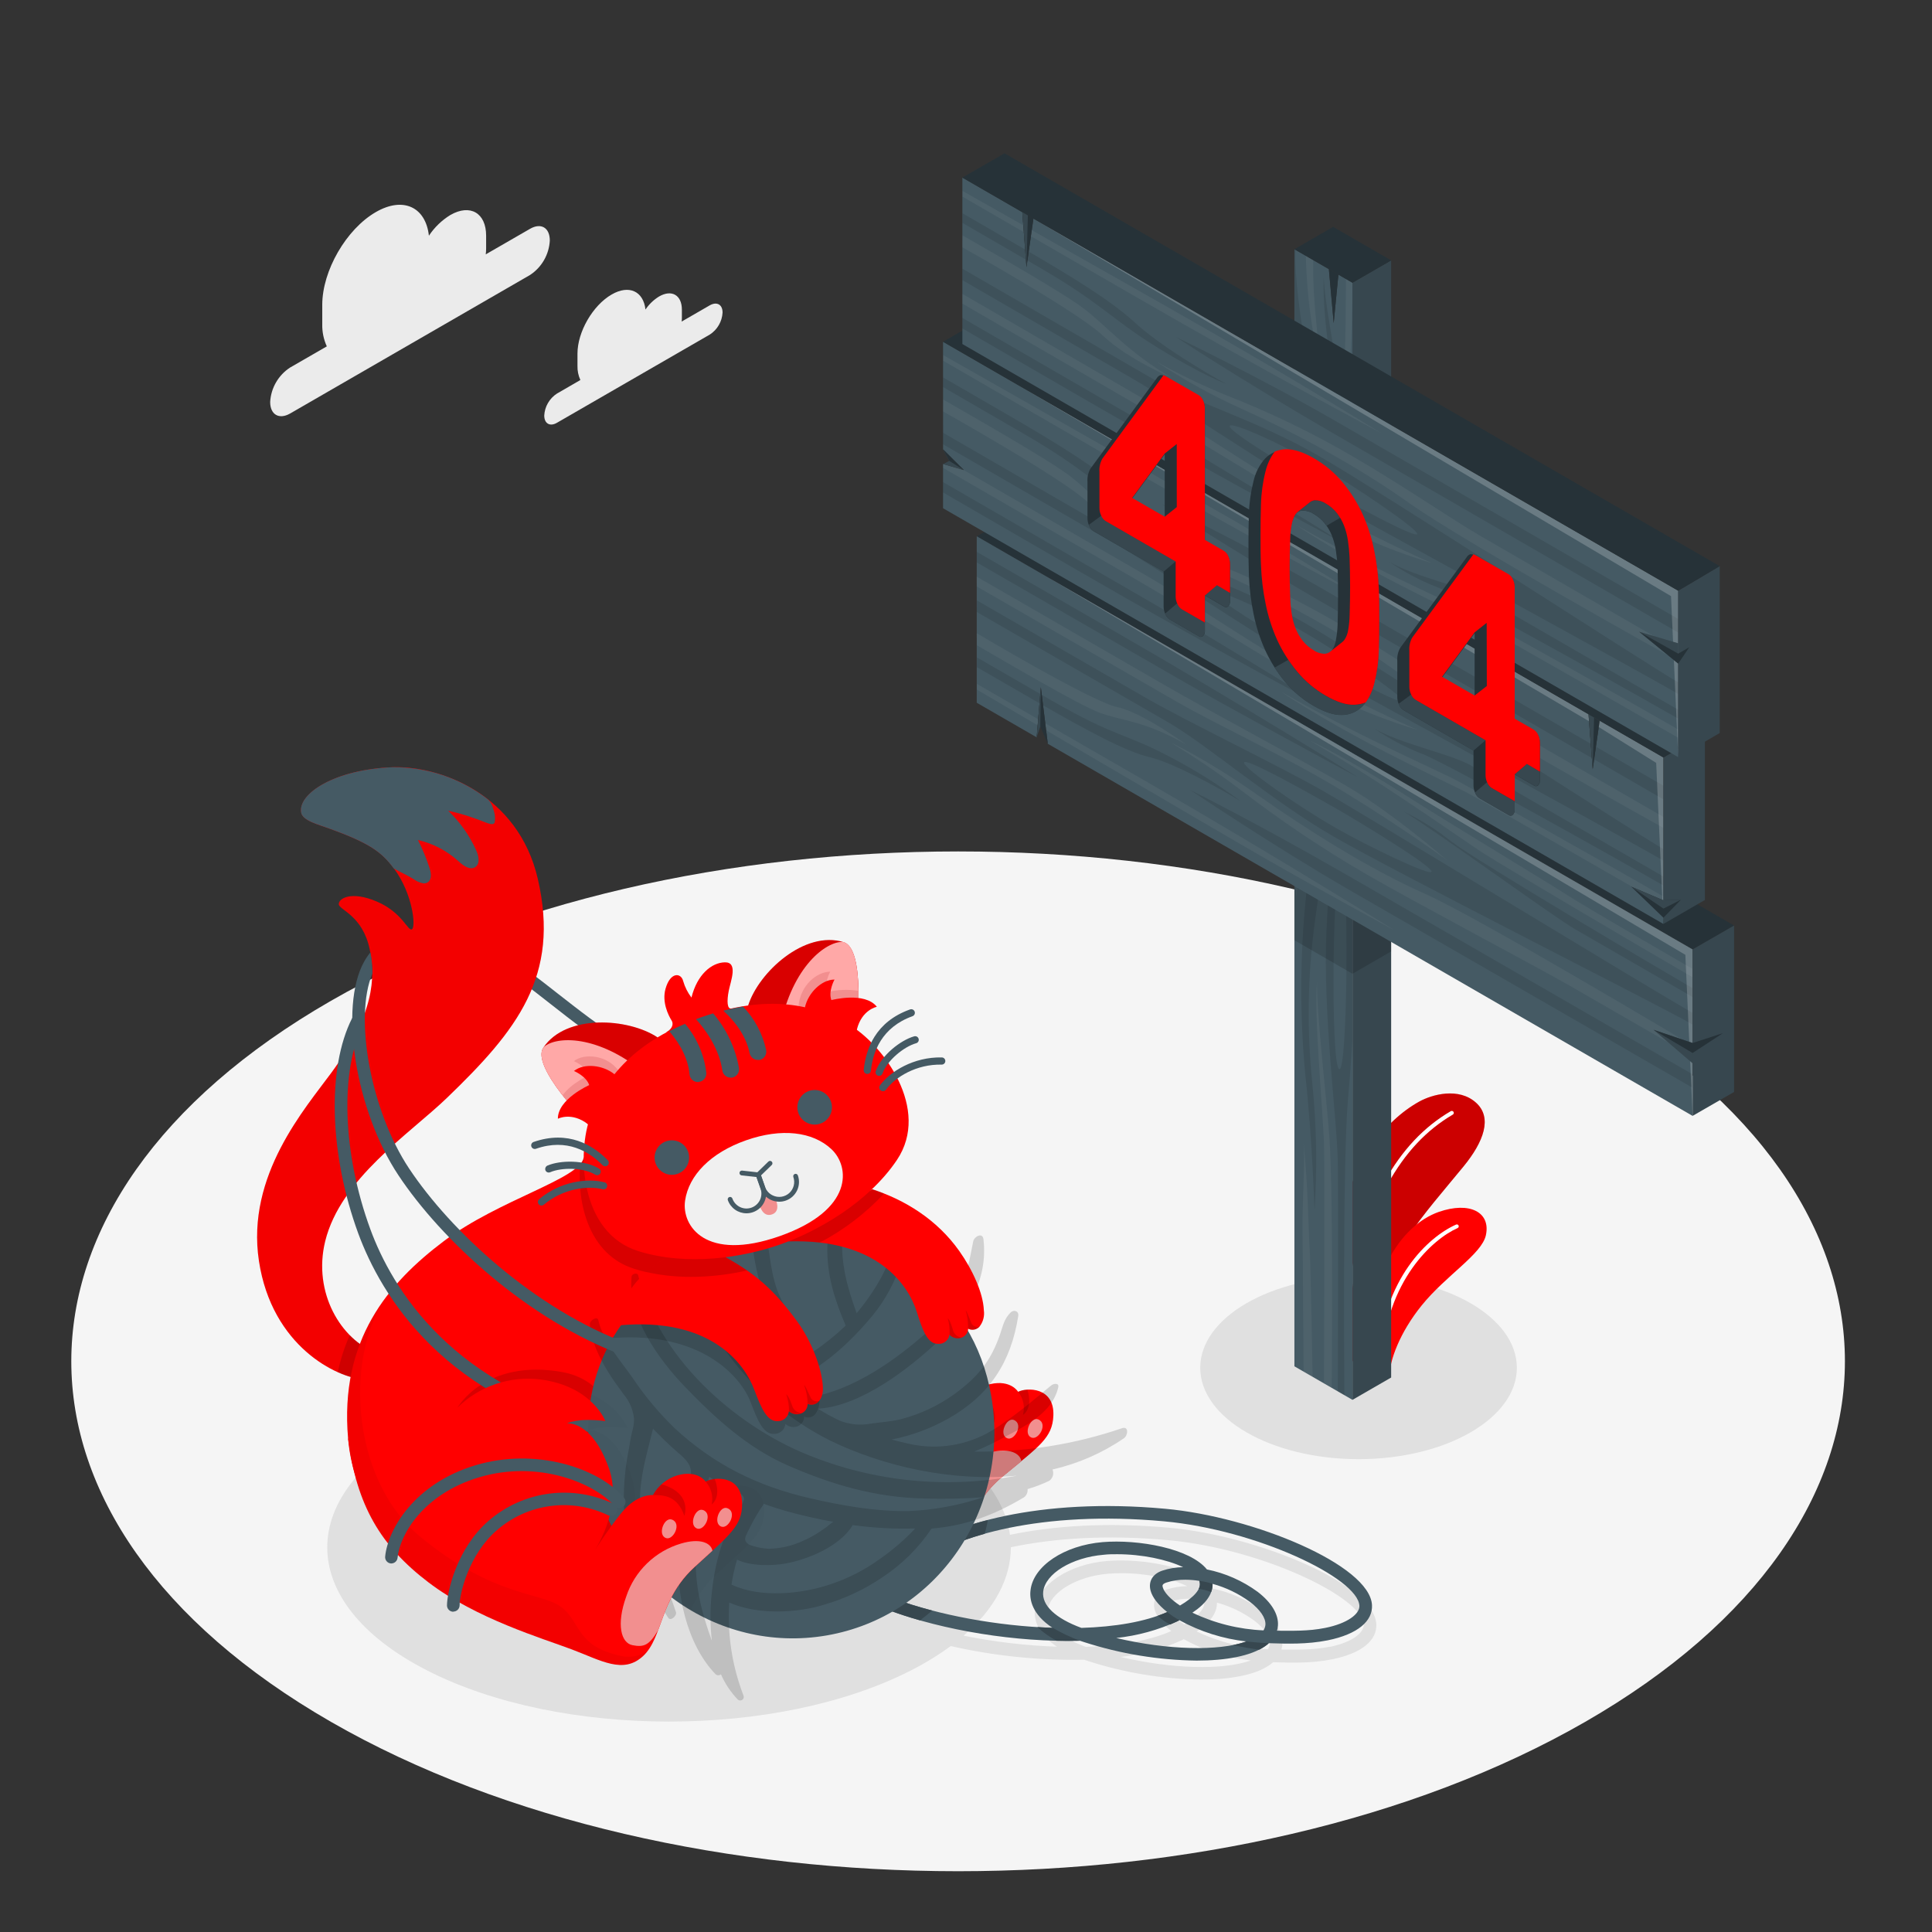 <svg width="500" height="500" viewBox="0 0 500 500" fill="none" xmlns="http://www.w3.org/2000/svg">
<rect x="0" y="0" width="500" height="500" fill="#333333" stroke="none"/>
<path d="M410.25 259C320.62 207.47 175.3 207.47 85.67 259C-3.96 310.53 -3.95 394.09 85.67 445.62C175.29 497.15 320.61 497.16 410.24 445.62C499.87 394.08 499.87 310.5 410.25 259Z" fill="#F5F5F5"/>
<path d="M351.59 377.63C374.217 377.63 392.56 367.042 392.56 353.98C392.56 340.918 374.217 330.33 351.59 330.33C328.963 330.33 310.62 340.918 310.62 353.98C310.62 367.042 328.963 377.63 351.59 377.63Z" fill="#E0E0E0"/>
<path d="M302.71 395.39C286.35 393.88 272.43 394.92 261.37 397.21C259.91 386.77 251.37 376.55 235.69 368.57C201.15 350.96 145.14 350.96 110.6 368.57C76.06 386.18 76.06 414.73 110.6 432.34C145.14 449.95 201.15 449.94 235.69 432.34C239.31 430.512 242.775 428.391 246.05 426C257.365 428.567 268.95 429.753 280.55 429.53L281.74 429.92C291.139 432.945 300.937 434.546 310.81 434.67C318.44 434.67 324.81 433.46 328.41 431.01C328.787 430.756 329.148 430.479 329.49 430.18C334.21 430.32 339.34 430.51 344.74 429.43C352.57 427.85 356.41 424.43 356.19 420.31C355.64 410 325.6 397.49 302.71 395.39ZM281 426.21C274.28 423.74 270.7 420.37 271.1 416.83C271.63 412.17 278.51 407.97 286.77 407.28C287.91 407.19 289.08 407.14 290.24 407.14C296.61 407.14 303.14 408.5 307.24 410.49C305.398 410.515 303.57 410.822 301.82 411.4C299.35 412.25 298.21 414.23 298.82 416.57C299.3 418.33 300.82 420.26 303.14 422.11C297.41 424.66 289.59 425.94 281 426.21ZM307.88 413.74C309.09 413.742 310.297 413.843 311.49 414.04C311.529 414.127 311.559 414.217 311.58 414.31C312.07 416.05 310.24 418.23 306.5 420.42C303.93 418.7 302.39 416.97 302.05 415.71C301.94 415.32 301.82 414.87 302.93 414.49C304.521 413.971 306.187 413.718 307.86 413.74H307.88ZM290 428.81C295.481 428.239 300.831 426.776 305.84 424.48L306.35 424.22C311.722 427.17 317.62 429.039 323.71 429.72C316.47 432.3 303.14 431.92 290 428.81ZM328.11 426.81C321.73 426.537 315.471 424.976 309.71 422.22C313.27 419.83 315.02 417.33 314.94 414.76C318.434 415.709 321.723 417.296 324.64 419.44C327.29 421.44 328.73 423.62 328.64 425.35C328.596 425.891 328.406 426.409 328.09 426.85L328.11 426.81ZM344.11 426.18C339.67 427.08 335.49 426.89 331.63 426.91C331.756 426.476 331.837 426.03 331.87 425.58C332.07 422.7 330.21 419.58 326.63 416.85C322.721 413.987 318.238 412.005 313.49 411.04C309.1 405.58 295.72 403.22 286.49 403.98C276.57 404.82 268.55 410.16 267.84 416.42C267.57 418.79 268.2 422.64 273.53 426.16C265.419 425.875 257.345 424.922 249.39 423.31C257.53 416.31 261.6 408.31 261.61 400.43C272.4 398.15 286.13 397.1 302.42 398.6C326.37 400.8 352.56 413.3 352.94 420.44C353 422.61 349.83 425.07 344.09 426.22L344.11 426.18Z" fill="#E0E0E0"/>
<path d="M137.17 59.22L125.71 65.83C125.773 65.329 125.806 64.825 125.81 64.32V61C125.81 55.09 121.66 52.7 116.54 55.65C114.327 57.011 112.437 58.836 111 61C110.17 53.57 104.34 50.8 97.26 54.89C89.61 59.31 83.4 70.05 83.4 78.89V83.89C83.352 85.871 83.756 87.838 84.58 89.64L75.06 95.13C73.564 96.106 72.32 97.42 71.427 98.966C70.534 100.512 70.018 102.247 69.92 104.03C69.92 107.31 72.22 108.64 75.06 107.03L137.15 71.18C138.645 70.204 139.889 68.889 140.782 67.343C141.675 65.797 142.191 64.063 142.29 62.28C142.31 58.91 140 57.58 137.17 59.22Z" fill="#EBEBEB"/>
<path d="M183.72 79L176.41 83.22C176.451 82.888 176.471 82.554 176.47 82.22V80.13C176.47 76.37 173.83 74.84 170.57 76.73C169.166 77.589 167.965 78.742 167.05 80.11C166.51 75.37 162.8 73.61 158.29 76.22C153.41 79.03 149.45 85.88 149.45 91.52V94.69C149.417 95.951 149.674 97.203 150.2 98.35L144.13 101.86C143.175 102.48 142.381 103.317 141.811 104.302C141.241 105.288 140.912 106.393 140.85 107.53C140.85 109.62 142.32 110.47 144.13 109.42L183.72 86.57C184.675 85.948 185.469 85.109 186.039 84.122C186.609 83.135 186.938 82.028 187 80.89C187 78.8 185.53 78 183.72 79Z" fill="#EBEBEB"/>
<path d="M345.19 350.33C344.244 338.624 344.937 326.844 347.25 315.33C349.91 301.51 357.84 290.33 367.33 285.07C370.62 283.26 377.5 281.32 382 285.38C386.29 289.25 384 295.48 378.75 301.89C368.41 314.51 358.22 325.07 355.43 341.63L354.27 353.91L345.19 350.33Z" fill="#FF0000"/>
<path opacity="0.2" d="M345.19 350.33C344.244 338.624 344.937 326.844 347.25 315.33C349.91 301.51 357.84 290.33 367.33 285.07C370.62 283.26 377.5 281.32 382 285.38C386.29 289.25 384 295.48 378.75 301.89C368.41 314.51 358.22 325.07 355.43 341.63L354.27 353.91L345.19 350.33Z" fill="black"/>
<path d="M348.39 348.78C348.252 348.78 348.12 348.725 348.022 348.628C347.925 348.53 347.87 348.398 347.87 348.26C347.87 332.26 351.26 318.41 358.24 305.91C362.84 297.65 368.48 291.65 375.46 287.57C375.579 287.501 375.721 287.482 375.854 287.518C375.988 287.554 376.101 287.641 376.17 287.76C376.204 287.818 376.226 287.883 376.235 287.95C376.244 288.017 376.239 288.085 376.221 288.15C376.204 288.215 376.173 288.276 376.132 288.329C376.09 288.382 376.039 288.427 375.98 288.46C369.16 292.46 363.65 298.31 359.13 306.46C352.25 318.81 348.9 332.46 348.9 348.31C348.89 348.438 348.832 348.558 348.737 348.645C348.643 348.732 348.519 348.78 348.39 348.78V348.78Z" fill="white"/>
<path d="M359.61 356.09C359.61 352.16 362.23 344.88 367.93 337.84C374.23 330.04 383.5 324.58 384.55 319.65C385.82 313.73 380.38 310.85 372.33 313.65C362.66 317.07 353.12 330.38 354.27 353.88L359.61 356.09Z" fill="#FF0000"/>
<path d="M357.29 352.59C357.379 352.558 357.456 352.5 357.511 352.423C357.567 352.346 357.598 352.255 357.6 352.16C358.79 331.34 370.83 320.65 377.23 317.82C377.348 317.765 377.44 317.667 377.487 317.546C377.533 317.424 377.531 317.29 377.48 317.17C377.454 317.111 377.417 317.057 377.37 317.012C377.323 316.968 377.268 316.933 377.207 316.909C377.147 316.886 377.082 316.875 377.018 316.877C376.953 316.879 376.889 316.893 376.83 316.92C369.75 320.05 357.83 330.85 356.62 352.11C356.617 352.24 356.664 352.367 356.752 352.464C356.839 352.56 356.96 352.62 357.09 352.63C357.159 352.632 357.227 352.618 357.29 352.59V352.59Z" fill="white"/>
<path d="M309.71 429.76C299.837 429.633 290.038 428.028 280.64 425L279.45 424.61C263 425.08 244.07 421.94 230.25 416.79L231.39 413.73C242.76 417.96 258.14 420.82 272.39 421.28C267.05 417.76 266.39 413.91 266.7 411.55C267.41 405.28 275.42 399.94 285.35 399.1C294.57 398.34 307.95 400.7 312.35 406.17C317.099 407.127 321.583 409.106 325.49 411.97C329.07 414.72 330.93 417.82 330.73 420.7C330.697 421.15 330.616 421.596 330.49 422.03C334.35 422.03 338.49 422.2 342.97 421.3C348.71 420.15 351.92 417.69 351.81 415.56C351.43 408.42 325.24 395.92 301.29 393.72C269.39 390.78 247.29 397.61 237.98 404.35L236.06 401.71C245.78 394.64 268.79 387.45 301.59 390.47C324.47 392.57 354.52 405.03 355.07 415.39C355.29 419.48 351.44 422.93 343.62 424.51C338.21 425.59 333.08 425.4 328.36 425.26C328.023 425.561 327.666 425.839 327.29 426.09C323.7 428.55 317.33 429.76 309.71 429.76ZM288.88 423.91C302.04 427.02 315.37 427.39 322.59 424.81C316.499 424.131 310.601 422.262 305.23 419.31L304.72 419.57C299.71 421.865 294.36 423.331 288.88 423.91V423.91ZM308.59 417.36C314.352 420.11 320.611 421.668 326.99 421.94C327.275 421.502 327.447 421.001 327.49 420.48C327.61 418.76 326.16 416.6 323.49 414.57C320.57 412.43 317.282 410.844 313.79 409.89C313.9 412.46 312.15 415 308.59 417.36V417.36ZM289.12 402.23C287.95 402.23 286.79 402.23 285.65 402.37C277.39 403.06 270.5 407.26 269.98 411.92C269.58 415.46 273.16 418.83 279.87 421.3C288.48 421.03 296.3 419.75 302.08 417.2C299.74 415.35 298.25 413.42 297.77 411.66C297.14 409.32 298.28 407.34 300.77 406.49C302.519 405.911 304.347 405.604 306.19 405.58C302 403.59 295.49 402.23 289.12 402.23V402.23ZM306.76 408.83C305.08 408.804 303.407 409.057 301.81 409.58C300.7 409.96 300.81 410.41 300.93 410.8C301.27 412.06 302.8 413.8 305.38 415.51C309.12 413.32 310.95 411.14 310.46 409.4C310.439 409.307 310.409 409.217 310.37 409.13C309.176 408.938 307.969 408.838 306.76 408.83V408.83Z" fill="#455A64"/>
<path d="M319.12 425.73C321.359 426.244 323.621 426.644 325.9 426.93C326.387 426.684 326.858 426.407 327.31 426.1C327.686 425.849 328.043 425.571 328.38 425.27C328.38 425.27 325.18 425.11 322.59 424.81C321.457 425.201 320.298 425.508 319.12 425.73V425.73Z" fill="#37474F"/>
<path d="M302.82 420.43C303.47 420.16 304.11 419.87 304.72 419.57L305.23 419.31C304.118 418.704 303.064 417.997 302.08 417.2C301.31 417.54 300.49 417.85 299.65 418.15C300.586 419.065 301.655 419.833 302.82 420.43V420.43Z" fill="#37474F"/>
<path d="M310.46 409.4C310.609 410.009 310.524 410.652 310.22 411.2C311.323 411.34 312.404 411.615 313.44 412.02C313.708 411.343 313.837 410.618 313.82 409.89C312.701 409.514 311.544 409.259 310.37 409.13C310.409 409.217 310.439 409.307 310.46 409.4V409.4Z" fill="#37474F"/>
<path d="M268.46 421.09C269.971 422.476 271.651 423.666 273.46 424.63C275.46 424.67 277.46 424.67 279.46 424.63C277.043 423.705 274.702 422.592 272.46 421.3C271.11 421.24 269.79 421.18 268.46 421.09Z" fill="#37474F"/>
<path d="M236.08 401.72L238 404.36C241.66 401.7 247.33 399.03 254.81 396.95C255.176 395.782 255.456 394.589 255.65 393.38C246.87 395.64 240.25 398.69 236.08 401.72Z" fill="#37474F"/>
<path d="M241.25 416.81C237.75 415.89 234.42 414.87 231.39 413.74L230.25 416.8C232.71 417.72 235.34 418.56 238.08 419.34C239.17 418.55 240.23 417.7 241.25 416.81Z" fill="#37474F"/>
<path d="M178 278.37H177.93C165.51 277.9 153.75 268.67 142.38 259.75C132.66 252.12 123.47 244.91 115.62 244.91C115.188 244.91 114.773 244.738 114.467 244.433C114.162 244.127 113.99 243.712 113.99 243.28C113.99 242.848 114.162 242.433 114.467 242.127C114.773 241.822 115.188 241.65 115.62 241.65C124.62 241.65 134.22 249.19 144.4 257.18C155.4 265.78 166.69 274.67 178.06 275.1C178.472 275.139 178.853 275.332 179.129 275.64C179.404 275.948 179.553 276.349 179.545 276.763C179.538 277.176 179.374 277.571 179.088 277.869C178.801 278.167 178.413 278.346 178 278.37V278.37Z" fill="#455A64"/>
<path d="M97.27 350.05C88.43 346.77 80.87 334.68 84.16 321.22C88.16 305 105.93 293.51 115.7 284.1C133.86 266.61 144.98 252.63 139.19 227.47C134.12 205.47 113.73 198.11 101.61 198.56C86.61 199.13 77.13 205.39 77.96 210.26C78.33 212.42 82.42 213.38 85.65 214.57C95.65 218.23 98.77 220.47 101.97 224.78C106.84 231.34 107.66 239.91 106.61 240.5C105.56 241.09 104.17 236.16 97.52 233.32C90.87 230.48 87.62 232.53 87.68 234.01C87.74 235.49 93.86 236.89 95.68 245.69C97.22 253.01 96.85 262.44 85.84 277.51C79.06 286.79 63.65 304.16 67.01 326.33C70.37 348.5 87.25 356.6 94.2 357L97.27 350.05Z" fill="#FF0000"/>
<path opacity="0.05" d="M97.27 350.05C88.43 346.77 80.87 334.68 84.16 321.22C88.16 305 105.93 293.51 115.7 284.1C133.86 266.61 144.98 252.63 139.19 227.47C134.12 205.47 113.73 198.11 101.61 198.56C86.61 199.13 77.13 205.39 77.96 210.26C78.33 212.42 82.42 213.38 85.65 214.57C95.65 218.23 98.77 220.47 101.97 224.78C106.84 231.34 107.66 239.91 106.61 240.5C105.56 241.09 104.17 236.16 97.52 233.32C90.87 230.48 87.62 232.53 87.68 234.01C87.74 235.49 93.86 236.89 95.68 245.69C97.22 253.01 96.85 262.44 85.84 277.51C79.06 286.79 63.65 304.16 67.01 326.33C70.37 348.5 87.25 356.6 94.2 357L97.27 350.05Z" fill="black"/>
<path opacity="0.15" d="M94.2 357L97.27 350.06C94.715 349.068 92.408 347.528 90.51 345.55C89.147 348.623 88.111 351.83 87.42 355.12C89.552 356.139 91.847 356.776 94.2 357V357Z" fill="black"/>
<path d="M123 224.4C124.35 223.51 123.87 221.4 123.2 219.98C121.476 216.165 119.031 212.718 116 209.83C118.206 210.295 120.378 210.909 122.5 211.67C125.58 212.67 127.57 213.98 128.03 212.84C128.189 211.972 128.148 211.079 127.91 210.23C127.37 208.11 126.85 207.34 126.12 206.77C119.092 201.353 110.443 198.461 101.57 198.56C86.57 199.13 77.09 205.39 77.92 210.26C78.29 212.42 82.38 213.38 85.61 214.57C95.61 218.23 98.73 220.47 101.93 224.78C101.93 224.84 105.55 226.57 107.18 227.61C107.889 228.124 108.707 228.466 109.57 228.61C109.966 228.651 110.365 228.556 110.7 228.34C111.82 227.6 111.58 225.92 111.17 224.65C110.358 222.16 109.355 219.736 108.17 217.4C112.059 218.293 115.654 220.169 118.61 222.85C119.86 224 121.57 225.3 123 224.4Z" fill="#455A64"/>
<path d="M171.67 344.22C172.94 361.6 178.67 372.42 190.49 382.46C202.31 392.5 219.18 398.46 226.63 401.74C234.08 405.02 239.63 408.94 244.99 404.38C250.35 399.82 249.91 389.95 259.46 382.11C269.01 374.27 272.36 372.11 272.61 366.39C272.93 358.88 265.7 359.07 263.49 360.2C263.49 360.2 261.62 357 256.29 358.2C253.547 358.868 251.174 360.584 249.68 362.98C249.68 362.98 246.36 362.78 242.85 366.06C239.74 368.96 233.69 376.75 233.69 376.75C233.69 376.75 240.15 366.6 237.33 355.75C234.78 345.93 228.5 343.25 228.5 343.25C228.5 343.25 231.2 341.87 238.42 343.16C238.42 343.16 235.42 334.78 222.24 331.53C209.06 328.28 200.35 337.71 200.35 337.71L171.67 344.22Z" fill="#FF0000"/>
<path opacity="0.15" d="M252 360.29C251.074 361.046 250.276 361.948 249.64 362.96C251.64 362.96 255.83 363.17 257.3 368.27C257.34 368.27 259 362.52 252 360.29Z" fill="black"/>
<path opacity="0.15" d="M264.74 366.18C264.74 366.18 267.45 364.65 265.88 359.63C265.055 359.668 264.244 359.862 263.49 360.2C264.156 361.027 264.617 362 264.834 363.04C265.051 364.079 265.019 365.155 264.74 366.18Z" fill="black"/>
<path d="M256.26 375.87C252.913 376.671 249.81 378.272 247.218 380.536C244.626 382.801 242.623 385.661 241.38 388.87C238.38 396 239.45 400.77 242.38 401.5C245.31 402.23 246.68 401.82 249.21 397.97C251.31 393.18 253.29 387.24 259.5 382.14L264.34 378.19C264 376.09 261.26 374.64 256.26 375.87Z" fill="#F28F8F"/>
<path d="M254.74 369.07C252.74 368.28 250.74 372.91 253 373.79C254.87 374.52 257.35 370.13 254.74 369.07Z" fill="#FFA8A7"/>
<path d="M262.4 367.5C260.45 366.71 258.4 371.34 260.66 372.22C262.53 373 265 368.56 262.4 367.5Z" fill="#F28F8F"/>
<path d="M268.69 367.34C266.74 366.54 264.69 371.17 266.95 372.05C268.83 372.78 271.31 368.4 268.69 367.34Z" fill="#F28F8F"/>
<path d="M151.07 299.58C150.07 305.13 129.18 310.41 114.84 321.22C100.5 332.03 87.84 346.77 90.09 372.32C92.56 400.32 117.8 410.65 131.09 410.65C144.38 410.65 189.76 407.13 212.99 374.08C236.22 341.03 204.93 297.51 151.07 299.58Z" fill="#FF0000"/>
<path opacity="0.15" d="M118.39 364.31C118.39 364.31 125.62 351.56 145.47 355.08C165.32 358.6 163.54 389.35 163.54 389.35C163.54 389.35 163.76 406.54 151.07 404.74C138.38 402.94 118.39 364.31 118.39 364.31Z" fill="black"/>
<path opacity="0.15" d="M151.07 299.58C150.919 300.224 150.602 300.817 150.15 301.3C149.3 311.54 152.46 324.74 164.15 328.37C176.86 332.37 191.21 330.05 200.84 326.66C204.01 325.53 207.095 324.173 210.07 322.6C198.25 308.41 177.35 298.57 151.07 299.58Z" fill="black"/>
<path d="M159.08 372.19H158.73C114.73 362.74 98.53 334.97 92.73 319.25C85.23 298.81 84.58 276.42 91.11 263.54C91.304 263.149 91.645 262.851 92.058 262.711C92.472 262.571 92.924 262.601 93.315 262.795C93.706 262.989 94.005 263.33 94.144 263.743C94.284 264.157 94.254 264.609 94.06 265C87.92 277.12 88.63 298.46 95.84 318.11C101.37 333.19 116.99 359.85 159.42 368.97C159.821 369.048 160.178 369.272 160.42 369.6C160.663 369.928 160.774 370.335 160.731 370.741C160.689 371.147 160.495 371.522 160.19 371.792C159.884 372.062 159.488 372.208 159.08 372.2V372.19Z" fill="#455A64"/>
<path d="M256.53 361.25C261.59 390.55 242.53 418.31 213.94 423.25C185.35 428.19 158.07 408.45 153 379.15C148.74 354.49 162.1 333.94 183.49 325.15C189.776 322.581 196.442 321.064 203.22 320.66C229.07 319.07 251.87 334.32 256.53 361.25Z" fill="#455A64"/>
<path opacity="0.15" d="M290.38 369.62C278.057 373.825 265.1 375.872 252.08 375.67C254.699 374.623 257.251 373.414 259.72 372.05C265.33 369.05 272.34 365.69 273.87 359.05C274.17 357.81 272.65 358.05 272.06 358.54C267.68 362.15 262.41 366.74 256.69 370.24C250.255 374.091 242.584 375.316 235.27 373.66C233.76 373.33 232.27 372.96 230.73 372.55C235.922 371.529 240.916 369.679 245.52 367.07C256.17 361 261.64 352.48 263.52 340.61C263.74 339.27 262.37 338.83 261.52 339.7C259.88 341.33 259.58 343.06 258.83 345.28C256.42 352.28 253.07 356.34 247.1 360.72C242.889 363.774 238.139 366.007 233.1 367.3C230.54 367.94 227.89 368.05 225.3 368.45C222.641 368.939 219.898 368.675 217.38 367.69C215.418 366.775 213.517 365.733 211.69 364.57C222.9 363.91 235.42 354 242.62 347.29C250.24 340.18 255.75 331.29 254.52 320.73C254.31 318.84 252.13 319.98 251.87 321.26C250.87 326.19 250.42 329.43 248.12 334.13C245.798 338.683 242.548 342.699 238.58 345.92C230.3 353.09 218.9 360.81 207.65 361.84C206.08 360.68 204.52 359.47 203.04 358.18C211.47 355.03 218.67 348.74 224.56 341.94C228.097 337.991 230.847 333.402 232.66 328.42C233.79 325.24 236.31 319.99 234.98 316.66C234.35 315.1 232.42 316.58 232.31 317.66C231.52 325.77 226.87 333.66 221.7 339.87C219.24 333.03 217.53 327.02 218 319.46C218.277 315.886 218.775 312.333 219.49 308.82C219.71 307.69 220.08 306.58 219.49 305.53C218.68 304.02 216.78 306.37 217.06 307.47C216.99 307.19 216.06 308.64 215.97 308.74C215.12 310.22 215.2 312.44 214.97 314.1C214.482 316.882 214.198 319.696 214.12 322.52C213.94 329.96 216 336.36 218.87 343.07C216.158 345.644 213.234 347.986 210.13 350.07C208.24 348.67 206.92 345.07 205.86 343.14C204.137 340.354 202.626 337.443 201.34 334.43C198.57 327.22 199.23 318.7 196.21 311.86C195.86 311.06 194.39 311.98 194.36 312.61C194.1 321.99 195.65 331.67 199.76 340.21C201.36 343.55 203.68 349.35 206.68 352.58C205.922 353.148 205.095 353.618 204.22 353.98C203.299 354.415 202.312 354.695 201.3 354.81C198.92 354.97 197.59 352.81 196.17 351.24C194.516 349.389 192.963 347.45 191.52 345.43C187.972 340.538 185.216 335.118 183.35 329.37C181.89 324.58 182.23 319.06 179.93 314.54C178.82 312.36 176.14 314.61 176.75 316.49C178.36 321.49 177.49 326.96 179.04 332.07C181.249 338.87 184.552 345.264 188.82 351C195.623 360.131 204.451 367.559 214.61 372.7C228.61 379.56 246.54 383.53 263.23 381.9C245.093 385.341 226.349 383.498 209.23 376.59C189.73 368.72 170.23 351.08 165.15 330.03C164.94 329.23 163.51 329.67 163.45 330.37C162.45 340.78 170.45 351.8 177.28 358.91C185.1 367.01 193.4 374.66 203.89 379.25C215.3 384.25 226.74 387.58 239.29 387.81C244.349 387.961 249.412 387.854 254.46 387.49C248.19 389.6 241.651 390.805 235.04 391.07C226.47 391.18 217.96 389.66 209.64 387.75C196.12 384.64 184.82 379.09 174.59 369.61C170.497 365.649 166.837 361.264 163.67 356.53C160.57 352.1 156.01 347.01 154.85 341.66C154.59 340.45 152.58 341.78 152.66 342.66C152.98 347.07 155.07 351.26 157.34 354.98C158.61 357.08 160.07 359.03 161.5 360.98C162.953 362.731 163.851 364.876 164.08 367.14C164.16 369.06 163.46 370.66 163.18 372.5C162.9 374.34 162.57 375.87 162.28 377.56C161.712 381.061 161.428 384.603 161.43 388.15C161.33 399.57 166.78 409.46 172.94 418.68C173.58 419.68 175.23 418.11 174.94 417.23C171.56 406.6 165.06 398.18 165.67 386.48C165.98 380.66 167.67 375.29 169 369.74C169.11 369.86 169.23 370 169.34 370.1C171.28 372.1 173.34 374.1 175.44 375.91C177.14 377.37 179.06 379.02 178.81 381.49C178.481 383.151 178.009 384.78 177.4 386.36C176.932 388.18 176.598 390.031 176.4 391.9C176 395.11 175.87 398.35 175.63 401.57C174.88 412.05 177.63 425.48 185.21 433.31C185.403 433.468 185.645 433.555 185.895 433.555C186.145 433.555 186.387 433.468 186.58 433.31C187.636 435.717 189.105 437.92 190.92 439.82C191.071 439.969 191.268 440.062 191.479 440.083C191.69 440.103 191.902 440.05 192.078 439.932C192.255 439.815 192.385 439.64 192.447 439.437C192.51 439.234 192.5 439.016 192.42 438.82C189.457 431.153 188.198 422.933 188.73 414.73C195.98 417.99 206.28 417.46 213.2 415.31C218.536 413.777 223.598 411.415 228.2 408.31C233.305 404.975 237.688 400.65 241.09 395.59C249.93 394.86 257.29 392.12 265.03 387.5C265.349 387.253 265.6 386.929 265.759 386.558C265.918 386.187 265.981 385.782 265.94 385.38C267.859 384.813 269.732 384.098 271.54 383.24C271.993 382.918 272.324 382.452 272.478 381.918C272.632 381.384 272.601 380.814 272.39 380.3C278.993 378.799 285.252 376.064 290.84 372.24C291.88 371.6 292.26 369 290.38 369.62ZM193 397.53C193.41 396.62 193.85 395.7 194.32 394.81C195.256 392.983 196.305 391.216 197.46 389.52C197.527 389.415 197.583 389.305 197.63 389.19C199.503 389.857 201.417 390.477 203.37 391.05C207.37 392.15 211.52 393.11 215.75 393.86C215.4 393.86 214.17 395.01 213.88 395.22C213.22 395.69 212.54 396.16 211.88 396.59C210.554 397.446 209.159 398.192 207.71 398.82C204.956 400.084 201.97 400.764 198.94 400.82C197.443 400.744 195.964 400.468 194.54 400C193.37 399.66 192.45 398.82 193 397.53ZM184.24 412C183.75 416.202 183.75 420.448 184.24 424.65C181.52 417.26 179.64 409.79 180.14 401.7C180.55 395.065 181.704 388.497 183.58 382.12C183.58 382.44 187.66 384.57 188.08 384.81C189.18 385.42 192.03 386.24 192.47 387.54C192.55 387.791 192.55 388.06 192.47 388.31C192.287 388.893 192.006 389.441 191.64 389.93C187.16 396.62 185.09 404 184.24 412ZM227.75 403.43C223.771 406.324 219.36 408.571 214.68 410.09C207.45 412.52 196.74 413.63 189.3 410.09C189.637 407.911 190.118 405.756 190.74 403.64C194.41 405.4 199.97 405.22 203.28 404.64C209.28 403.53 217.37 400.16 220.7 394.69C226.053 395.427 231.458 395.721 236.86 395.57C234.103 398.497 231.05 401.131 227.75 403.43V403.43Z" fill="black"/>
<g opacity="0.15">
<path opacity="0.15" d="M163.33 381.82C158.9 369.3 152.49 370.19 152.49 370.19C152.49 370.19 155.12 368.67 162.39 369.58C162.39 369.58 160.39 364.12 153.09 360.87C151.953 366.908 151.922 373.102 153 379.15C154.286 386.625 157.109 393.752 161.29 400.08C163.27 396 165.81 388.83 163.33 381.82Z" fill="black"/>
<path opacity="0.15" d="M178.74 416.72C180.305 413.17 182.594 409.985 185.46 407.37C194.58 399.04 197.81 396.67 197.75 390.98C197.68 383.46 190.47 383.98 188.32 385.27C188.32 385.27 186.32 382.17 181.03 383.64C178.325 384.45 176.045 386.288 174.68 388.76C174.68 388.76 171.11 388.39 167.4 392.37C165.231 394.885 163.227 397.537 161.4 400.31C165.879 407.009 171.805 412.617 178.74 416.72V416.72Z" fill="black"/>
</g>
<path d="M254.62 339.1C254.44 334.66 251.75 328.69 248.27 323.77C242.47 315.57 234.12 310.49 225.7 307.77L204 321.27C227.14 320.49 235.11 332.67 237.25 339.47C238.73 344.17 239.98 347.79 242.72 347.79C243.424 347.854 244.126 347.648 244.683 347.214C245.24 346.779 245.611 346.148 245.72 345.45C247.61 347.25 250.44 346.18 250.56 343.87C251.035 344.114 251.577 344.195 252.103 344.101C252.628 344.007 253.109 343.743 253.47 343.35C253.942 342.758 254.288 342.075 254.485 341.344C254.683 340.613 254.729 339.849 254.62 339.1V339.1Z" fill="#FF0000"/>
<path opacity="0.15" d="M225.7 307.73L204 321.27C206.73 321.166 209.465 321.266 212.18 321.57C218.398 318.302 224.021 314.009 228.81 308.87C227.79 308.45 226.753 308.07 225.7 307.73Z" fill="black"/>
<path opacity="0.15" d="M253.48 343.35C253.484 343.334 253.484 343.316 253.48 343.3C253.256 343.378 253.019 343.408 252.783 343.389C252.547 343.37 252.318 343.302 252.11 343.189C251.902 343.076 251.719 342.92 251.575 342.733C251.43 342.545 251.326 342.33 251.27 342.1C250.53 340.33 250.27 339.5 249.91 339.1C250.376 340.645 250.586 342.257 250.53 343.87C251.009 344.124 251.56 344.21 252.094 344.116C252.628 344.022 253.116 343.752 253.48 343.35V343.35Z" fill="black"/>
<path opacity="0.15" d="M248.91 346.16C248.334 346.107 247.792 345.866 247.367 345.473C246.942 345.081 246.659 344.56 246.56 343.99C246 342.13 245.67 341.55 245.27 341.15C245.667 342.547 245.822 344.001 245.73 345.45C246.135 345.862 246.651 346.148 247.215 346.274C247.779 346.4 248.368 346.361 248.91 346.16V346.16Z" fill="black"/>
<path d="M90.09 372.32C92.27 389.61 98.53 400.11 110.9 409.52C123.27 418.93 140.4 424 148 426.87C155.6 429.74 161.35 433.37 166.48 428.54C171.61 423.71 170.63 413.87 179.76 405.54C188.89 397.21 192.11 394.84 192.06 389.15C191.98 381.63 184.78 382.2 182.62 383.44C182.62 383.44 180.62 380.34 175.33 381.81C172.627 382.624 170.349 384.461 168.98 386.93C168.98 386.93 165.41 386.56 161.7 390.54C158.8 393.65 153.7 401.54 153.7 401.54C153.7 401.54 161.32 390.54 157.59 380.01C153.16 367.49 146.75 368.38 146.75 368.38C146.75 368.38 149.38 366.86 156.66 367.77C156.66 367.77 153.29 358.77 139.89 357.01C135.98 356.518 132.009 356.921 128.277 358.189C124.545 359.457 121.151 361.557 118.35 364.33L90.09 372.32Z" fill="#FF0000"/>
<path opacity="0.15" d="M171.2 384.14C170.308 384.938 169.557 385.881 168.98 386.93C171.85 386.88 175.33 387.13 177.11 392.3C177.11 392.3 179.35 386.47 171.2 384.14Z" fill="black"/>
<path opacity="0.15" d="M184.18 389.35C184.18 389.35 186.81 387.68 184.98 382.75C184.157 382.831 183.357 383.065 182.62 383.44C183.331 384.23 183.843 385.179 184.115 386.206C184.386 387.234 184.408 388.312 184.18 389.35Z" fill="black"/>
<path d="M176.23 399.47C172.935 400.445 169.925 402.202 167.458 404.593C164.99 406.984 163.138 409.937 162.06 413.2C159.44 420.49 160.75 425.2 163.68 425.77C166.61 426.34 167.99 425.87 170.32 421.89C172.16 416.99 173.83 410.95 179.76 405.54C181.51 403.94 183.05 402.54 184.38 401.33C184 399.28 181.16 398 176.23 399.47Z" fill="#F28F8F"/>
<path d="M173.86 393.26C171.86 392.57 170.07 397.26 172.37 398.06C174.28 398.69 176.53 394.18 173.86 393.26Z" fill="#F28F8F"/>
<path d="M181.92 390.79C179.92 390.1 178.13 394.79 180.43 395.6C182.34 396.23 184.59 391.71 181.92 390.79Z" fill="#F28F8F"/>
<path d="M188.2 390.3C186.2 389.61 184.4 394.3 186.71 395.1C188.62 395.73 190.86 391.22 188.2 390.3Z" fill="#F28F8F"/>
<path opacity="0.05" d="M160.65 428.54C148.78 425.98 150.37 419.54 145.06 415.76C139.75 411.98 127.92 413.39 108.95 397.87C89.98 382.35 89.1 348.67 101.22 334C93.57 343.41 88.61 355.54 90.09 372.33C90.324 375.003 90.796 377.65 91.5 380.24C94.5 393 100.5 401.65 110.9 409.53C123.28 418.93 140.4 424.04 148 426.88C155.6 429.72 161.35 433.38 166.48 428.55C166.89 428.157 167.265 427.729 167.6 427.27C166.59 427.946 165.452 428.407 164.257 428.626C163.061 428.844 161.834 428.815 160.65 428.54Z" fill="black"/>
<path opacity="0.15" d="M205.4 345.41C199.21 336.9 194.34 332.92 186.83 328.72V323.85C185.7 324.24 184.58 324.66 183.49 325.11C173.093 329.245 164.342 336.679 158.58 346.27C181.44 344.55 191.73 356.21 194.28 362.92C196.07 367.63 197.56 371.25 200.36 371.09C201.077 371.104 201.772 370.847 202.308 370.37C202.843 369.894 203.18 369.233 203.25 368.52C205.25 370.24 208.12 368.99 208.1 366.63C208.6 366.849 209.159 366.898 209.69 366.77C210.221 366.642 210.695 366.343 211.04 365.92C211.485 365.286 211.795 364.568 211.952 363.809C212.108 363.051 212.108 362.268 211.95 361.51C211.5 357 209 350.39 205.4 345.41Z" fill="black"/>
<path d="M212.9 358.16C212.46 353.64 209.98 347.03 206.36 342.06C200.16 333.55 195.3 329.57 187.78 325.37V319.45C187.78 319.45 160.69 325 160.19 343C183.78 340.83 192.64 352.8 195.19 359.62C196.98 364.33 198.47 367.95 201.27 367.79C201.987 367.804 202.682 367.547 203.218 367.07C203.753 366.594 204.09 365.933 204.16 365.22C206.16 366.94 209.03 365.69 209.01 363.33C209.511 363.549 210.069 363.598 210.6 363.47C211.131 363.342 211.605 363.043 211.95 362.62C213 361.35 213.06 359.76 212.9 358.16Z" fill="#FF0000"/>
<path opacity="0.15" d="M212 362.57V362.52C211.776 362.613 211.535 362.658 211.292 362.652C211.05 362.646 210.811 362.589 210.592 362.486C210.372 362.382 210.177 362.234 210.018 362.05C209.859 361.867 209.741 361.652 209.67 361.42C208.81 359.66 208.53 358.82 208.1 358.42C208.674 359.971 208.985 361.607 209.02 363.26C209.523 363.491 210.089 363.549 210.628 363.424C211.167 363.299 211.65 362.999 212 362.57V362.57Z" fill="black"/>
<path opacity="0.15" d="M207.49 365.71C206.899 365.688 206.331 365.473 205.874 365.097C205.417 364.722 205.096 364.206 204.96 363.63C204.28 361.76 203.9 361.19 203.47 360.81C203.958 362.212 204.205 363.686 204.2 365.17C204.639 365.566 205.182 365.828 205.766 365.924C206.349 366.019 206.948 365.945 207.49 365.71V365.71Z" fill="black"/>
<path opacity="0.15" d="M167.22 329.19C176.08 331.24 185.45 330.57 193.33 328.8C191.62 327.61 189.8 326.5 187.78 325.37V319.45C187.78 319.45 175.4 322 167.22 329.19Z" fill="black"/>
<path d="M193.62 260.23C196.35 251.58 208.29 240.67 218.35 243.84C224.01 245.62 221.74 266.51 221.74 266.51C221.74 266.51 203.35 267.92 193.62 260.23Z" fill="#FF0000"/>
<path opacity="0.15" d="M193.62 260.23C196.35 251.58 208.29 240.67 218.35 243.84C224.01 245.62 221.74 266.51 221.74 266.51C221.74 266.51 203.35 267.92 193.62 260.23Z" fill="black"/>
<path d="M202.17 264.47C211.43 267.3 221.74 266.47 221.74 266.47C221.74 266.47 224.01 245.58 218.35 243.8C214.68 243.3 205.78 248.89 202.17 264.47Z" fill="#FFA8A7"/>
<path d="M214.06 256.78C213.2 254.46 214.86 251.47 214.86 251.47C211.47 251.47 207.05 254.95 206.64 260.56C206.64 260.56 213.55 268.88 220.64 264.47C220.911 263.28 221.414 262.155 222.12 261.16C222.18 259.72 222.22 258.1 222.19 256.43C219.484 255.995 216.718 256.114 214.06 256.78Z" fill="#F28F8F"/>
<path d="M170.17 268.47C162.64 263.47 146.5 262.36 140.62 271.12C137.31 276.05 152.16 290.96 152.16 290.96C152.16 290.96 167.37 280.55 170.17 268.47Z" fill="#FF0000"/>
<path opacity="0.15" d="M170.17 268.47C162.64 263.47 146.5 262.36 140.62 271.12C137.31 276.05 152.16 290.96 152.16 290.96C152.16 290.96 167.37 280.55 170.17 268.47Z" fill="black"/>
<path d="M166.14 277.12C160.67 285.12 152.14 290.96 152.14 290.96C152.14 290.96 137.29 276.05 140.6 271.12C143.15 268.4 153.59 267.21 166.14 277.12Z" fill="#FFA8A7"/>
<path d="M148.52 274.62C148.52 274.62 151.69 275.92 152.47 278.27C152.47 278.27 147.87 280.27 145.6 283.47C146.45 284.57 147.32 285.61 148.13 286.56C149.596 286.83 150.971 287.463 152.13 288.4C160.42 287.4 160.13 277.18 160.13 277.18C157.21 273 151.17 272.5 148.52 274.62Z" fill="#F28F8F"/>
<path d="M201.89 322.07C192.26 325.46 177.89 327.74 165.2 323.79C150.05 319.07 149.2 298.27 152.9 288.69C156.6 279.11 164.15 269.35 181.48 263.24C198.81 257.13 210.83 260 219.7 265.16C228.57 270.32 240.96 287.05 232.11 300.22C224.68 311.26 211.52 318.68 201.89 322.07Z" fill="#FF0000"/>
<path d="M201.81 319.9C221 313.13 220 301.9 215.15 297.38C210.3 292.86 202.26 291.88 193.08 295.11C183.9 298.34 178.26 304.17 177.3 310.71C176.34 317.25 182.61 326.66 201.81 319.9Z" fill="#F0F0F0"/>
<path d="M196.56 311.86C196.56 311.86 197.34 315.11 199.76 314.3C202.18 313.49 200.76 310.42 200.76 310.42L197.76 308.24L196.56 311.86Z" fill="#F28F8F"/>
<path d="M196.44 304.69L191.93 304.19C191.766 304.171 191.615 304.088 191.512 303.959C191.409 303.83 191.362 303.664 191.38 303.5C191.399 303.336 191.482 303.185 191.611 303.082C191.741 302.979 191.906 302.931 192.07 302.95L196 303.39L198.85 300.62C198.908 300.562 198.976 300.516 199.052 300.484C199.127 300.453 199.208 300.437 199.29 300.437C199.372 300.437 199.453 300.453 199.528 300.484C199.604 300.516 199.673 300.562 199.73 300.62C199.845 300.738 199.909 300.896 199.909 301.06C199.909 301.224 199.845 301.382 199.73 301.5L196.44 304.69Z" fill="#455A64"/>
<path d="M193.18 314C192.123 313.999 191.092 313.67 190.229 313.06C189.366 312.449 188.713 311.586 188.36 310.59C188.306 310.434 188.316 310.262 188.388 310.113C188.46 309.964 188.589 309.849 188.745 309.795C188.902 309.741 189.073 309.751 189.222 309.823C189.371 309.895 189.486 310.024 189.54 310.18C189.881 311.147 190.592 311.938 191.516 312.381C192.441 312.824 193.503 312.881 194.47 312.54C195.437 312.199 196.228 311.488 196.671 310.564C197.114 309.639 197.171 308.577 196.83 307.61L195.64 304.23C195.611 304.153 195.598 304.071 195.602 303.988C195.605 303.906 195.625 303.825 195.66 303.75C195.695 303.676 195.744 303.609 195.805 303.553C195.867 303.498 195.938 303.456 196.016 303.428C196.094 303.401 196.176 303.39 196.259 303.395C196.341 303.4 196.421 303.421 196.495 303.457C196.569 303.494 196.635 303.545 196.689 303.607C196.743 303.669 196.784 303.742 196.81 303.82L198 307.2C198.223 307.832 198.32 308.502 198.284 309.172C198.248 309.841 198.08 310.497 197.79 311.102C197.5 311.707 197.094 312.248 196.595 312.696C196.095 313.143 195.513 313.488 194.88 313.71C194.334 313.904 193.759 314.003 193.18 314V314Z" fill="#455A64"/>
<path d="M201.64 311C200.879 310.998 200.128 310.827 199.44 310.5C198.834 310.212 198.291 309.807 197.843 309.307C197.395 308.808 197.05 308.224 196.83 307.59L195.64 304.21C195.611 304.133 195.598 304.051 195.602 303.968C195.605 303.886 195.625 303.805 195.66 303.73C195.695 303.656 195.744 303.589 195.805 303.533C195.867 303.478 195.938 303.436 196.016 303.408C196.094 303.381 196.176 303.37 196.259 303.375C196.341 303.38 196.421 303.401 196.495 303.437C196.569 303.474 196.635 303.525 196.689 303.587C196.743 303.649 196.784 303.722 196.81 303.8L198 307.18C198.171 307.661 198.435 308.104 198.779 308.481C199.122 308.859 199.537 309.165 200 309.38C200.69 309.709 201.461 309.827 202.218 309.718C202.974 309.609 203.682 309.279 204.251 308.769C204.819 308.259 205.225 307.591 205.415 306.851C205.605 306.111 205.572 305.331 205.32 304.61C205.266 304.455 205.275 304.284 205.347 304.136C205.418 303.988 205.545 303.874 205.7 303.82C205.777 303.792 205.858 303.779 205.94 303.783C206.022 303.787 206.102 303.807 206.176 303.843C206.249 303.878 206.315 303.928 206.369 303.989C206.423 304.051 206.464 304.122 206.49 304.2C206.938 305.477 206.861 306.88 206.276 308.1C205.691 309.321 204.646 310.259 203.37 310.71C202.815 310.908 202.229 311.006 201.64 311V311Z" fill="#455A64"/>
<path d="M215.06 285.08C215.354 285.916 215.394 286.82 215.174 287.679C214.954 288.537 214.484 289.311 213.824 289.903C213.165 290.494 212.344 290.877 211.467 291.002C210.59 291.127 209.695 290.99 208.896 290.606C208.097 290.223 207.43 289.611 206.978 288.848C206.527 288.086 206.312 287.206 206.361 286.321C206.409 285.436 206.719 284.586 207.251 283.877C207.784 283.169 208.514 282.634 209.35 282.34C210.471 281.947 211.701 282.014 212.772 282.528C213.843 283.042 214.666 283.96 215.06 285.08V285.08Z" fill="#455A64"/>
<path d="M169.66 301.07C169.955 301.903 170.491 302.63 171.199 303.158C171.907 303.687 172.755 303.994 173.638 304.041C174.52 304.087 175.397 303.871 176.156 303.42C176.916 302.968 177.525 302.302 177.906 301.505C178.287 300.708 178.423 299.815 178.298 298.941C178.172 298.066 177.79 297.248 177.2 296.591C176.609 295.933 175.837 295.465 174.981 295.246C174.125 295.027 173.224 295.067 172.39 295.36C171.272 295.756 170.356 296.58 169.844 297.65C169.332 298.721 169.266 299.951 169.66 301.07V301.07Z" fill="#455A64"/>
<path d="M156.61 301.83C156.488 301.831 156.366 301.807 156.253 301.761C156.14 301.714 156.037 301.646 155.95 301.56C152.53 298.07 146.76 294.49 138.71 297.3C138.477 297.382 138.22 297.368 137.997 297.261C137.774 297.155 137.602 296.963 137.52 296.73C137.438 296.497 137.452 296.24 137.559 296.017C137.665 295.794 137.857 295.622 138.09 295.54C147.09 292.42 153.48 296.38 157.28 300.25C157.367 300.336 157.436 300.439 157.483 300.553C157.531 300.666 157.555 300.787 157.555 300.91C157.555 301.033 157.531 301.154 157.483 301.267C157.436 301.381 157.367 301.484 157.28 301.57C157.192 301.657 157.087 301.725 156.972 301.77C156.857 301.815 156.734 301.835 156.61 301.83V301.83Z" fill="#455A64"/>
<path d="M154.54 304.15C154.366 304.153 154.196 304.105 154.05 304.01C150.96 302.11 145.34 302.1 142.39 303.37C142.278 303.42 142.157 303.447 142.034 303.45C141.911 303.452 141.789 303.431 141.675 303.386C141.561 303.342 141.456 303.275 141.368 303.19C141.28 303.104 141.209 303.003 141.16 302.89C141.078 302.661 141.082 302.409 141.172 302.182C141.263 301.956 141.432 301.77 141.65 301.66C145.03 300.21 151.36 300.16 155.03 302.43C155.239 302.56 155.389 302.768 155.445 303.008C155.501 303.248 155.46 303.5 155.33 303.71C155.248 303.846 155.132 303.958 154.994 304.035C154.855 304.112 154.699 304.152 154.54 304.15Z" fill="#455A64"/>
<path d="M140.12 312C139.93 311.997 139.745 311.936 139.59 311.825C139.435 311.715 139.318 311.56 139.253 311.381C139.188 311.203 139.178 311.008 139.226 310.824C139.274 310.64 139.376 310.475 139.52 310.35C145.05 305.69 152.21 304.83 156.52 306C156.743 306.077 156.928 306.236 157.038 306.445C157.148 306.654 157.175 306.897 157.112 307.124C157.05 307.352 156.904 307.547 156.703 307.671C156.502 307.794 156.261 307.837 156.03 307.79C152.17 306.79 145.74 307.55 140.72 311.79C140.552 311.93 140.339 312.004 140.12 312V312Z" fill="#455A64"/>
<path d="M224.46 277.93H224.37C224.127 277.907 223.902 277.789 223.745 277.602C223.588 277.415 223.511 277.174 223.53 276.93C224.06 271.53 226.53 264.43 235.53 261.24C235.762 261.159 236.016 261.172 236.238 261.277C236.459 261.383 236.63 261.571 236.713 261.802C236.797 262.033 236.785 262.288 236.681 262.51C236.578 262.733 236.39 262.905 236.16 262.99C228.16 265.86 225.87 272.25 225.39 277.11C225.365 277.338 225.256 277.548 225.084 277.7C224.912 277.852 224.689 277.934 224.46 277.93V277.93Z" fill="#455A64"/>
<path d="M227.52 278.44C227.415 278.437 227.311 278.42 227.21 278.39C227.094 278.35 226.988 278.287 226.897 278.205C226.806 278.123 226.732 278.024 226.68 277.913C226.628 277.802 226.598 277.682 226.593 277.559C226.588 277.437 226.607 277.315 226.65 277.2C228.08 273.14 233.04 269.2 236.59 268.2C236.708 268.167 236.832 268.157 236.954 268.172C237.076 268.186 237.194 268.225 237.301 268.285C237.407 268.346 237.501 268.427 237.577 268.524C237.652 268.621 237.708 268.732 237.74 268.85C237.773 268.968 237.783 269.091 237.768 269.212C237.753 269.333 237.715 269.45 237.654 269.556C237.594 269.662 237.513 269.755 237.416 269.83C237.319 269.904 237.208 269.959 237.09 269.99C233.99 270.86 229.61 274.38 228.4 277.8C228.339 277.986 228.221 278.147 228.063 278.262C227.906 278.377 227.715 278.439 227.52 278.44V278.44Z" fill="#455A64"/>
<path d="M228.47 282.39C228.275 282.39 228.086 282.327 227.93 282.21C227.831 282.139 227.747 282.048 227.682 281.944C227.618 281.84 227.575 281.724 227.555 281.604C227.536 281.483 227.54 281.359 227.569 281.24C227.597 281.121 227.648 281.009 227.72 280.91C230.35 277.3 236.45 273.51 243.72 273.66C243.967 273.66 244.203 273.758 244.378 273.932C244.552 274.107 244.65 274.343 244.65 274.59C244.65 274.837 244.552 275.073 244.378 275.248C244.203 275.422 243.967 275.52 243.72 275.52V275.52C237.14 275.37 231.65 278.78 229.3 282.01C229.206 282.139 229.08 282.242 228.935 282.309C228.79 282.375 228.629 282.403 228.47 282.39V282.39Z" fill="#455A64"/>
<path d="M208.32 260.69C209.12 257.03 212.58 253.51 215.97 253.51C215.97 253.51 214.3 256.51 215.16 258.82C215.16 258.82 223.81 256.55 226.93 260.56C226.93 260.56 223.01 261.28 221.74 266.51C214.65 270.92 208.32 260.69 208.32 260.69Z" fill="#FF0000"/>
<path d="M159 278C156.09 275.64 151.19 275.05 148.54 277.17C148.54 277.17 151.71 278.47 152.49 280.82C152.49 280.82 144.32 284.44 144.38 289.53C144.38 289.53 147.92 287.66 152.18 290.95C160.45 290 159 278 159 278Z" fill="#FF0000"/>
<path d="M189.34 261C188.16 261.27 188.07 259.08 188.61 256.36C189.1 253.9 191.08 248.99 187.61 249.05C184.14 249.11 180.41 252.23 178.95 258.17C177.98 256.898 177.254 255.457 176.81 253.92C176.26 251.68 173.46 251.48 172.23 255.92C171.29 259.31 172.92 262.7 173.82 264.12C174.32 264.91 174.11 266.22 172.44 267.12C172.44 267.12 179.65 269.59 184.51 267.12C189.37 264.65 189.34 261 189.34 261Z" fill="#FF0000"/>
<path d="M180.79 280C181.078 279.979 181.359 279.9 181.616 279.769C181.874 279.637 182.102 279.456 182.288 279.235C182.475 279.015 182.615 278.759 182.701 278.483C182.787 278.208 182.818 277.918 182.79 277.63C182.244 272.956 180.327 268.547 177.28 264.96C175.85 265.57 174.48 266.21 173.2 266.87C176.32 270.53 178.1 274.27 178.45 278.04C178.495 278.585 178.743 279.093 179.145 279.463C179.547 279.833 180.074 280.039 180.62 280.04L180.79 280Z" fill="#455A64"/>
<path d="M194 272.55C194.099 273.045 194.367 273.491 194.756 273.811C195.146 274.132 195.635 274.308 196.14 274.31C196.28 274.325 196.421 274.325 196.56 274.31C196.841 274.255 197.109 274.145 197.347 273.987C197.586 273.828 197.791 273.624 197.951 273.386C198.11 273.149 198.222 272.882 198.278 272.601C198.335 272.32 198.335 272.031 198.28 271.75C197.358 267.515 195.282 263.617 192.28 260.49C190.64 260.76 188.96 261.11 187.2 261.56C190.91 265 193.2 268.67 194 272.55Z" fill="#455A64"/>
<path d="M180.12 263.76C182.41 266.29 186.07 271.14 186.94 277.03C187.015 277.547 187.273 278.019 187.668 278.361C188.063 278.703 188.568 278.891 189.09 278.89H189.42C189.992 278.804 190.505 278.494 190.849 278.029C191.192 277.564 191.336 276.982 191.25 276.41C190.319 271.182 188.009 266.297 184.56 262.26C183.56 262.56 182.56 262.89 181.48 263.26L180.12 263.76Z" fill="#455A64"/>
<path d="M101.31 404.62H101.15C100.936 404.6 100.729 404.538 100.539 404.438C100.35 404.337 100.182 404.2 100.046 404.035C99.909 403.87 99.806 403.679 99.744 403.474C99.681 403.269 99.659 403.053 99.68 402.84C100.34 395.96 107.1 383.99 123.05 379.21C138.51 374.57 154.7 379.8 161.42 387.53C161.576 387.69 161.698 387.88 161.778 388.088C161.858 388.297 161.894 388.519 161.885 388.742C161.876 388.965 161.821 389.184 161.725 389.385C161.628 389.587 161.492 389.766 161.323 389.913C161.155 390.059 160.958 390.17 160.746 390.238C160.533 390.306 160.309 390.33 160.086 390.308C159.864 390.286 159.649 390.219 159.453 390.111C159.258 390.003 159.087 389.856 158.95 389.68C154 383.98 139.46 377.68 123.95 382.34C109.55 386.66 103.47 397.15 102.89 403.15C102.849 403.545 102.666 403.911 102.376 404.181C102.085 404.452 101.707 404.608 101.31 404.62V404.62Z" fill="#455A64"/>
<path d="M117.32 417.12C116.889 417.12 116.475 416.95 116.168 416.647C115.861 416.344 115.685 415.931 115.68 415.5C115.68 412.15 118.15 400.73 126.48 393.56C130.888 389.75 136.315 387.316 142.091 386.557C147.867 385.798 153.738 386.748 158.98 389.29C159.339 389.511 159.599 389.861 159.707 390.268C159.814 390.676 159.761 391.109 159.557 391.478C159.354 391.847 159.017 392.123 158.615 392.25C158.214 392.377 157.779 392.345 157.4 392.16C152.752 389.913 147.547 389.078 142.429 389.761C137.312 390.444 132.507 392.613 128.61 396C121.25 402.33 118.93 412.6 118.95 415.43C118.953 415.863 118.784 416.28 118.48 416.589C118.177 416.898 117.763 417.075 117.33 417.08L117.32 417.12Z" fill="#455A64"/>
<path d="M96.38 251.94C91.55 263.32 95.97 287.51 105.88 302.42C116.58 318.52 138.28 338.79 162.62 347.79C162.976 347.927 163.273 348.184 163.459 348.516C163.646 348.848 163.712 349.235 163.644 349.61C163.577 349.985 163.381 350.325 163.09 350.572C162.799 350.818 162.431 350.955 162.05 350.96C161.859 350.96 161.669 350.926 161.49 350.86C136.49 341.6 114.15 320.77 103.16 304.23C92 287.5 87.7 260.59 94.24 248.87C94.71 248.019 95.255 247.213 95.87 246.46C96.214 248.266 96.385 250.101 96.38 251.94V251.94Z" fill="#455A64"/>
<path d="M350.01 73.17L360.03 67.39V356.5L350.02 362.28L350.01 73.17Z" fill="#37474F"/>
<path d="M334.99 353.6L350.02 362.28L350.01 73.17L346.38 71.07L345.16 83.63L343.91 69.65L334.99 64.5V353.6Z" fill="#455A64"/>
<path opacity="0.1" d="M350 269.13V233.49C349.42 219.64 348.75 201.49 348.86 193.56L345.39 191.56C345.39 203.65 344.03 225.93 343.29 240.95C342.29 262.24 346.06 289.75 346.22 300.85C346.38 311.95 346.22 360.09 346.22 360.09L347.93 361.09C347.93 361.09 347.42 300.55 348.86 284.47C349.36 278.93 349.73 273.72 350 269.13ZM346.57 276.67C344.28 275.67 344.84 221.86 347.21 222.67C349.09 223.38 348.88 277.68 346.59 276.67H346.57Z" fill="black"/>
<path d="M346.38 71.07L343.91 69.65L345.16 83.63L346.38 71.07Z" fill="#263238"/>
<path opacity="0.05" d="M339.85 67.3C339.64 82.78 342.68 93.16 342.62 114.68C342.62 114.68 342.28 99.46 340.23 88.18C338.877 80.92 338.114 73.563 337.95 66.18L339.85 67.3Z" fill="white"/>
<path opacity="0.05" d="M350 73.17C350 78.27 349.78 89.9 349.15 97.06C348.557 107.016 348.48 116.996 348.92 126.96C348.92 126.96 347.13 110.07 347.73 100.06C348.33 90.05 348.32 72.19 348.32 72.19L350 73.17Z" fill="white"/>
<path opacity="0.1" d="M335 122V140.54C336.59 130.77 339.08 120.46 339.52 116.07C340.18 109.5 339.08 97.43 337.96 90.61C336.84 83.79 334.96 72.29 335.29 64.71L335 64.5V82.93L335.15 84.12C336.39 93.24 337.04 106.74 336.58 112.76C336.273 115.874 335.745 118.961 335 122V122Z" fill="black"/>
<path opacity="0.05" d="M340.87 254C340.57 260.8 343.48 286.16 344.04 294.15C345.14 309.76 344.64 359.15 344.64 359.15L342.64 357.98C342.64 357.98 342.88 302.14 342.64 295.65C342.29 286.69 340 261.87 340.87 254Z" fill="white"/>
<path opacity="0.1" d="M342.62 190.46C342.62 202.82 342.23 226.26 340.62 236.15C338.448 250.774 338.112 265.612 339.62 280.32C340.741 291.284 340.935 302.323 340.2 313.32C340.2 313.32 339.59 294.26 337.86 278.66C336.359 263.14 336.406 247.51 338 232C339.36 216.92 339.75 188.23 339.75 188.23L342.62 190.46Z" fill="black"/>
<path opacity="0.05" d="M337.37 187.43C337.37 187.43 337.14 207.06 336.79 213.58C336.44 220.1 335.49 232.83 335.49 232.83C335.49 232.83 335.18 211.93 335.49 205.22C335.8 198.51 335.35 185.9 335.35 185.9L337.37 187.43Z" fill="white"/>
<path opacity="0.05" d="M337.37 295.76C338.49 306.26 338.64 318.55 338.94 323.19C339.24 327.83 339.7 356.32 339.7 356.32L337.37 355C337.37 355 337.17 325.49 337.1 318.86C337 310.33 337.78 301.4 337.37 295.76Z" fill="white"/>
<path opacity="0.1" d="M342.57 71.78C343.08 79.93 344.98 87.78 345.57 93.52C346.16 99.26 346.57 116.93 346.57 116.93L344.57 115.8C344.57 115.8 345 99.63 344 91.74C343 83.85 342.34 77 342.57 71.78Z" fill="black"/>
<path d="M360.03 67.39L345.01 58.71L334.99 64.5L350.01 73.17L360.03 67.39Z" fill="#263238"/>
<path opacity="0.15" d="M360.03 232.18L350.02 237.96V252.01L360.03 246.22V232.18Z" fill="black"/>
<path opacity="0.15" d="M350.02 237.96L334.99 229.29V243.33L350.02 252.01V237.96Z" fill="black"/>
<path d="M252.78 138.79L438.04 245.71L448.78 239.53L263.54 132.57L252.78 138.79Z" fill="#263238"/>
<path d="M244.06 131.53L430.49 239.12V196.04L413.99 186.52L412.19 199.08L411.11 184.85L244.06 88.45L244.07 116.31L249.43 121.65L244.06 120.09V131.53Z" fill="#455A64"/>
<path opacity="0.05" d="M430.49 232C420.79 226.38 379.99 203.36 375.29 201.12C361.63 194.58 349.85 189.44 331.57 179.03C331.57 179.03 340.05 185.03 358.33 194.51C366.91 198.93 374.77 202.71 378.9 204.76C383.03 206.81 430.49 234.14 430.49 234.14V232Z" fill="white"/>
<path opacity="0.1" d="M244.1 97.69L260.01 106.89C274.26 115.14 283.84 121.08 290.01 126.76C296.18 132.44 308.18 139.63 313.56 142.56C313.56 142.56 307.24 140.26 295.4 132.93C283.56 125.6 281.4 121.77 264.56 112.04L244.1 100.19V97.69Z" fill="black"/>
<path opacity="0.1" d="M430.49 226.84L380.84 198.19C375.44 195.07 362.73 192.62 355.76 188.59C359.573 191.223 363.681 193.401 368 195.08C375.09 197.8 423.84 225.32 430.48 229.15L430.49 226.84Z" fill="black"/>
<path opacity="0.05" d="M249.43 121.65L296.91 149.11C307.68 155.34 325.58 167.85 340.66 176.02C355.74 184.19 366.86 188.88 366.86 188.88C366.86 188.88 352.43 184.77 340.5 177.88C328.57 170.99 306.85 157.4 293.75 149.82L244.07 121.09V120.09L249.43 121.65Z" fill="white"/>
<path opacity="0.05" d="M430.49 211.43C420.49 205.64 387.37 186.55 379.49 181.97C371.61 177.39 359.49 168.97 346.08 161.17C335.542 155.043 324.546 149.741 313.19 145.31C307.111 142.809 301.188 139.947 295.45 136.74C302.473 141.434 309.876 145.535 317.58 149C330.89 155.05 346.83 163.38 360.98 173.44C375.13 183.5 430.49 214.26 430.49 214.26V211.43Z" fill="white"/>
<path opacity="0.05" d="M244.11 91.9C244.11 91.9 304.04 125.9 319.02 134.53C334 143.16 353.63 155.25 353.63 155.25C353.63 155.25 322 138.4 290.26 120.07L244.11 93.37V91.9Z" fill="white"/>
<path opacity="0.1" d="M430.49 203.34C430.49 203.34 361.26 163.34 341.74 152.08C322.22 140.82 300.49 130.37 300.49 130.37C300.49 130.37 316.7 141.09 340.67 155C347.77 159.12 430.49 206.88 430.49 206.88V203.35" fill="black"/>
<path opacity="0.1" d="M244.06 124.76L297.71 155.76C308.71 162.12 337.24 179.51 344.04 183.82C344.04 183.82 315.95 169.06 278.59 147.45L244.06 127.45V124.76Z" fill="black"/>
<path opacity="0.1" d="M244.08 115L289.27 141.14C299.78 147.22 324.27 163.75 335.08 169.98C345.89 176.21 416.97 214.92 430.49 222.74V219.74C422.1 214.88 353.99 170.67 337.72 161.25C321.45 151.83 304.79 147.11 294.65 141.25L244.08 112V115ZM314.4 153.47C314.4 151.96 328.28 158.3 337.82 163.81C346.23 168.68 362.94 179.93 362.94 181.33C362.94 182.73 346.61 173.97 337.82 168.88C329.03 163.79 314.4 155 314.4 153.46V153.47Z" fill="black"/>
<path opacity="0.05" d="M244.11 103.41C250.68 107.21 271.11 118.79 276.85 123.16C282.59 127.53 288.45 134.58 299.45 140.94C299.45 140.94 288.1 136.2 281.57 130.01C275.04 123.82 244.05 106.48 244.05 106.48L244.11 103.41Z" fill="white"/>
<path opacity="0.2" d="M263.62 99.74L411.24 186.66L412.24 190.69L413.75 188.15L428.62 197.44L430.49 239.12V196.04L413.99 186.52L412.55 185.66L411.11 184.85L263.62 99.74Z" fill="white"/>
<path d="M441.23 232.91L430.49 239.12V196.04L441.23 189.71V232.91Z" fill="#37474F"/>
<path d="M413.99 186.52L412.19 199.08L411.11 184.85L412.55 185.66L413.99 186.52Z" fill="#263238"/>
<path d="M411.11 184.85L412.55 185.66L412.19 199.08L411.11 184.85Z" fill="#37474F"/>
<path d="M244.07 116.31L245.67 119.28L244.07 120.09L249.43 121.65L244.07 116.31Z" fill="#37474F"/>
<path d="M244.07 116.31L245.67 119.28L249.43 121.65L244.07 116.31Z" fill="#263238"/>
<path d="M435.04 232.84L430.49 233L422.15 229.46L430.49 237.5L435.04 232.84Z" fill="#263238"/>
<path d="M435.04 232.84L430.49 235.14L422.15 229.46L430.49 233L435.04 232.84Z" fill="#37474F"/>
<path d="M244.06 88.45L430.49 196.04L441.23 189.71L254.92 82.18L244.06 88.45Z" fill="#263238"/>
<path d="M249.06 89.04L434.32 195.96V152.88L267.45 56.58L265.65 69.14L264.57 54.91L249.06 45.96V89.04Z" fill="#455A64"/>
<path opacity="0.05" d="M434.32 188.79C424.62 183.18 383.83 160.16 379.12 157.92C365.46 151.38 353.68 146.24 335.41 135.83C335.41 135.83 343.88 141.83 362.16 151.31C370.74 155.73 378.61 159.51 382.73 161.56C386.85 163.61 434.32 190.94 434.32 190.94V188.79Z" fill="white"/>
<path opacity="0.1" d="M249.1 55.2L263.84 63.73C278.1 71.98 287.67 77.91 293.84 83.59C300.01 89.27 312 96.47 317.42 99.39C317.42 99.39 311.09 97.1 299.25 89.76C287.41 82.42 285.25 78.61 268.41 68.87L249.09 57.7L249.1 55.2Z" fill="black"/>
<path opacity="0.1" d="M434.32 183.68C424.13 177.78 390.06 158.15 384.67 155.03C379.28 151.91 366.56 149.46 359.59 145.43C363.406 148.064 367.518 150.242 371.84 151.92C378.93 154.64 427.69 182.16 434.32 185.99V183.68Z" fill="black"/>
<path opacity="0.05" d="M249.07 76.06L300.74 106C311.51 112.23 329.41 124.74 344.5 132.91C359.59 141.08 370.69 145.77 370.69 145.77C370.69 145.77 356.26 141.66 344.33 134.77C332.4 127.88 310.68 114.29 297.59 106.71L249.06 78.57L249.07 76.06Z" fill="white"/>
<path opacity="0.05" d="M434.32 168.27C424.32 162.48 391.2 143.39 383.32 138.81C375.44 134.23 363.32 125.81 349.91 118.01C339.368 111.878 328.365 106.576 317 102.15C310.921 99.649 304.998 96.787 299.26 93.58C306.296 98.276 313.712 102.377 321.43 105.84C334.74 111.84 350.68 120.22 364.83 130.28C378.98 140.34 434.34 171.1 434.34 171.1L434.32 168.27Z" fill="white"/>
<path opacity="0.05" d="M249.11 49.41C307 82.2 306.74 82 322.86 91.36C337.86 100.03 357.46 112.09 357.46 112.09C357.46 112.09 325.78 95.24 294.1 76.91L249.1 50.91L249.11 49.41Z" fill="white"/>
<path opacity="0.1" d="M434.32 160.18C434.32 160.18 365.09 120.18 345.57 108.92C326.05 97.66 304.32 87.21 304.32 87.21C304.32 87.21 320.53 97.92 344.5 111.83C351.6 115.95 434.32 163.71 434.32 163.71V160.18Z" fill="black"/>
<path opacity="0.1" d="M249.06 82.27L301.54 112.63C312.54 118.99 341.07 136.37 347.87 140.69C347.87 140.69 319.78 125.93 282.42 104.32L249.05 85L249.06 82.27Z" fill="black"/>
<path opacity="0.1" d="M249.07 72.5L293.1 98C303.61 104.08 328.1 120.61 338.91 126.84C349.72 133.07 420.8 171.78 434.32 179.6V176.6C425.93 171.75 357.83 127.53 341.55 118.12C325.27 108.71 308.63 103.98 298.48 98.12L249.08 69.54L249.07 72.5ZM318.24 110.3C318.24 108.79 332.12 115.12 341.65 120.64C350.06 125.51 366.77 136.76 366.77 138.16C366.77 139.56 350.44 130.8 341.65 125.71C332.86 120.62 318.23 111.81 318.24 110.3Z" fill="black"/>
<path opacity="0.05" d="M249.1 60.92C255.68 64.72 274.98 75.62 280.68 80C286.38 84.38 292.28 91.42 303.28 97.78C303.28 97.78 291.93 93.04 285.4 86.84C278.87 80.64 249.05 64 249.05 64L249.1 60.92Z" fill="white"/>
<path d="M267.45 56.58L266.01 55.75L264.57 54.91L265.65 69.14L267.45 56.58Z" fill="#263238"/>
<path opacity="0.2" d="M267.45 56.58L432.46 154.28L434.32 195.96V152.88L267.45 56.58Z" fill="white"/>
<path d="M434.32 166.48L424.2 163.48L434.32 171.74V166.48Z" fill="#37474F"/>
<path d="M445.06 189.71L434.32 195.96V152.88L445.06 146.51V189.71Z" fill="#37474F"/>
<path d="M434.32 152.88L445.06 146.51L259.97 39.68L249.06 45.96L434.32 152.88Z" fill="#263238"/>
<path d="M434.32 166.48L437.19 167.5L434.32 171.74V166.48Z" fill="#37474F"/>
<path d="M437.19 167.5L434.32 169.16L424.2 163.48L434.32 171.74L437.19 167.5Z" fill="#263238"/>
<path d="M264.57 54.91L266.01 55.75L265.65 69.14L264.57 54.91Z" fill="#37474F"/>
<path d="M252.78 138.79L438.04 245.71V288.79L271.17 192.49L269.37 177.85L268.29 190.82L252.78 181.87V138.79Z" fill="#455A64"/>
<path opacity="0.05" d="M438 252.88C428.3 247.29 387.5 223.28 382.8 220.1C369.14 210.86 357.36 202.4 339.08 191.71C339.08 191.71 347.56 195.44 365.84 207.12C374.42 212.61 401.52 228.97 405.64 231.68C409.76 234.39 438 250.74 438 250.74V252.88Z" fill="white"/>
<path opacity="0.1" d="M252.82 172.67L267.56 181.17C281.81 189.38 291.39 194.5 297.56 195.97C303.73 197.44 315.73 204.07 321.11 207.37C315.389 203.1 309.332 199.297 303 196C291.15 189.66 289 191 272.16 181.29L252.84 170.15L252.82 172.67Z" fill="black"/>
<path opacity="0.1" d="M438 258C427.8 252.13 413 243.57 407.58 240.46C402.16 237.35 370.24 214.06 363.27 210.04C367.633 212.12 371.743 214.693 375.52 217.71C382.61 223.16 431.36 251.87 438 255.71V258Z" fill="black"/>
<path opacity="0.05" d="M252.79 151.78L304.46 181.56C315.23 187.76 333.13 195.93 348.21 205.17C363.29 214.41 374.41 222.56 374.41 222.56C374.41 222.56 360 210 348 203.13C336 196.26 314.36 184.77 301.26 177.22L252.74 149.22L252.79 151.78Z" fill="white"/>
<path opacity="0.05" d="M438 273.4L406.19 255.07C398.27 250.5 366.98 233.97 353.55 226.23C342.118 219.578 331.132 212.189 320.66 204.11C314.984 199.836 309.09 195.86 303 192.2C303 192.2 311.86 196.2 325.17 205.54C338.48 214.88 354.42 224.93 368.57 231.21C382.72 237.49 438 270.58 438 270.58V273.4Z" fill="white"/>
<path opacity="0.05" d="M252.83 178.48C252.83 178.48 311.59 213.05 326.57 221.68C341.55 230.31 361.18 240.92 361.18 240.92C361.18 240.92 329.5 221.18 297.81 202.92L252.81 176.99L252.83 178.48Z" fill="white"/>
<path opacity="0.1" d="M438 281.49L349.25 230.35C329.78 219.11 308 204.43 308 204.43C308 204.43 324.21 212.43 348.18 226.21C355.32 230.29 438 278 438 278V281.52" fill="black"/>
<path opacity="0.1" d="M252.78 145.56L305.26 175.81C316.26 182.15 344.79 197.7 351.59 201.24C351.59 201.24 323.5 183.56 286.14 162.04L252.77 142.81L252.78 145.56Z" fill="black"/>
<path opacity="0.1" d="M252.8 158.39L302.2 186.86C312.34 192.7 329 207.2 345.27 216.58C361.54 225.96 429.65 260.31 438.04 265.14V262.14C424.52 254.35 353.39 211.01 342.63 204.81C331.87 198.61 307.33 186.81 296.81 180.75L252.81 155.38L252.8 158.39ZM345.37 209C354.16 214.07 370.49 224.16 370.49 225.56C370.49 226.96 353.78 218.92 345.37 214.08C335.83 208.58 321.96 198.89 321.95 197.38C321.94 195.87 336.57 204 345.37 209Z" fill="black"/>
<path opacity="0.05" d="M252.82 167C259.4 170.79 278.7 182.18 284.4 184.38C290.1 186.58 296 186.38 307 192.71C307 192.71 295.65 184.34 289.12 182.99C282.59 181.64 252.77 163.87 252.77 163.87L252.82 167Z" fill="white"/>
<path d="M271.17 192.49L269.23 188.03L268.29 190.82L269.37 177.85L271.17 192.49Z" fill="#263238"/>
<path opacity="0.2" d="M271.17 149.41L436.17 247.11L438.04 288.79V245.71L271.17 149.41Z" fill="white"/>
<path d="M438.04 275.19L427.92 266.51L438.04 269.93V275.19Z" fill="#37474F"/>
<path d="M448.78 239.53L438.04 245.71V288.79L448.78 282.6V239.53Z" fill="#37474F"/>
<path d="M438.04 275.19L445.91 267.37L438.04 269.93V275.19Z" fill="#37474F"/>
<path d="M445.91 267.37L438.04 272.51L427.92 266.51L438.04 269.93L445.91 267.37Z" fill="#263238"/>
<path d="M268.29 190.82L269.23 188.03L269.37 177.85L268.29 190.82Z" fill="#37474F"/>
<path d="M340 118.8C342.83 120.427 345.35 122.543 347.44 125.05C349.51 127.551 351.244 130.311 352.6 133.26C353.958 136.285 354.965 139.456 355.6 142.71C356.27 145.961 356.668 149.263 356.79 152.58C356.863 155.167 356.9 157.833 356.9 160.58C356.9 163.327 356.863 165.91 356.79 168.33C356.71 171.199 356.311 174.05 355.6 176.83C355.123 179.027 354.09 181.066 352.6 182.75C351.238 184.144 349.388 184.955 347.44 185.01C345.36 185.11 342.88 184.327 340 182.66C337.168 181.04 334.648 178.927 332.56 176.42C330.488 173.917 328.754 171.154 327.4 168.2C326.042 165.179 325.035 162.011 324.4 158.76C323.732 155.508 323.334 152.207 323.21 148.89C323.137 146.423 323.1 143.797 323.1 141.01C323.1 138.223 323.137 135.583 323.21 133.09C323.29 130.218 323.689 127.364 324.4 124.58C324.877 122.386 325.91 120.351 327.4 118.67C328.759 117.271 330.611 116.46 332.56 116.41C334.64 116.343 337.12 117.14 340 118.8ZM346.17 161.8C346.317 156.86 346.317 151.887 346.17 146.88C346.099 145.43 345.956 143.985 345.74 142.55C345.543 141.245 345.208 139.964 344.74 138.73C344.291 137.562 343.667 136.47 342.89 135.49C342.095 134.482 341.114 133.637 340 133C339.151 132.425 338.146 132.124 337.12 132.14C336.762 132.142 336.409 132.225 336.088 132.385C335.767 132.544 335.487 132.775 335.27 133.06C334.743 133.911 334.384 134.854 334.21 135.84C333.967 137.126 333.84 138.431 333.83 139.74C333.637 144.54 333.637 149.51 333.83 154.65C333.861 156.09 333.988 157.527 334.21 158.95C334.394 160.264 334.73 161.553 335.21 162.79C335.677 163.961 336.31 165.059 337.09 166.05C337.885 167.046 338.862 167.881 339.97 168.51C340.815 169.095 341.823 169.399 342.85 169.38C343.223 169.34 343.584 169.221 343.908 169.031C344.232 168.842 344.512 168.586 344.73 168.28C345.254 167.485 345.596 166.583 345.73 165.64C345.977 164.367 346.124 163.076 346.17 161.78V161.8Z" fill="#263238"/>
<path d="M352.6 182.79C351.241 184.195 349.384 185.01 347.43 185.06C345.36 185.16 342.89 184.38 340 182.72C337.171 181.096 334.655 178.979 332.57 176.47C331.594 175.294 330.692 174.058 329.87 172.77L333.39 170.77C334.11 171.83 334.87 172.85 335.69 173.84C337.775 176.349 340.291 178.466 343.12 180.09C346 181.75 348.483 182.53 350.57 182.43C351.557 182.386 352.53 182.18 353.45 181.82C353.189 182.162 352.905 182.486 352.6 182.79V182.79Z" fill="#37474F"/>
<path d="M346.82 134L343.29 136.07C343.16 135.87 343.03 135.66 342.89 135.47C342.09 134.473 341.109 133.635 340 133C339.151 132.425 338.145 132.125 337.12 132.14C336.762 132.141 336.408 132.224 336.087 132.384C335.767 132.543 335.487 132.775 335.27 133.06C334.97 133.49 334.95 133.53 335.27 133.06C335.444 132.808 335.66 132.588 335.91 132.41L339 130C339.363 129.709 339.806 129.535 340.27 129.5C341.296 129.477 342.304 129.777 343.15 130.36C344.249 130.981 345.217 131.81 346 132.8C346.3 133.181 346.574 133.582 346.82 134V134Z" fill="#37474F"/>
<path d="M355.65 142.52C355.016 139.268 354.01 136.101 352.65 133.08C351.297 130.126 349.562 127.363 347.49 124.86C345.399 122.353 342.88 120.237 340.05 118.61C337.17 116.95 334.69 116.17 332.61 116.27C331.679 116.313 330.762 116.516 329.9 116.87C328.77 118.391 327.96 120.126 327.52 121.97C326.812 124.751 326.417 127.602 326.34 130.47C326.26 132.97 326.22 135.62 326.22 138.4C326.22 141.18 326.22 143.8 326.34 146.27C326.459 149.587 326.854 152.888 327.52 156.14C328.155 159.394 329.162 162.565 330.52 165.59C331.873 168.543 333.612 171.304 335.69 173.8C337.772 176.312 340.289 178.429 343.12 180.05C346.01 181.72 348.48 182.49 350.56 182.39C351.549 182.346 352.525 182.144 353.45 181.79C354.534 180.234 355.305 178.481 355.72 176.63C356.402 173.866 356.777 171.036 356.84 168.19C356.913 165.81 356.95 163.23 356.95 160.45C356.95 157.66 356.95 154.98 356.84 152.39C356.716 149.073 356.318 145.772 355.65 142.52V142.52ZM349.29 159.11C349.268 160.408 349.144 161.702 348.92 162.98C348.79 163.924 348.448 164.827 347.92 165.62C347.733 165.871 347.506 166.09 347.25 166.27C347.25 166.27 344.37 168.58 344.12 168.76C343.76 168.997 343.349 169.145 342.92 169.19C341.893 169.209 340.885 168.905 340.04 168.32C338.93 167.694 337.952 166.859 337.16 165.86C336.38 164.869 335.747 163.771 335.28 162.6C334.8 161.363 334.464 160.074 334.28 158.76C334.058 157.34 333.931 155.907 333.9 154.47C333.707 149.323 333.707 144.35 333.9 139.55C333.921 138.257 334.055 136.969 334.3 135.7C334.456 134.763 334.796 133.865 335.3 133.06C335.477 132.81 335.693 132.591 335.94 132.41C336.29 132.15 338.78 130.14 339 129.98C339.368 129.696 339.808 129.52 340.27 129.47C341.297 129.457 342.302 129.761 343.15 130.34C344.246 130.973 345.213 131.808 346 132.8C346.766 133.786 347.386 134.877 347.84 136.04C348.311 137.277 348.647 138.561 348.84 139.87C349.055 141.305 349.199 142.75 349.27 144.2C349.443 149.2 349.45 154.17 349.29 159.11V159.11Z" fill="#FF0000"/>
<path d="M302.7 160.29C302.207 159.964 301.823 159.497 301.6 158.95C301.295 158.328 301.137 157.643 301.14 156.95V147.9L283 137.45C282.504 137.127 282.12 136.659 281.9 136.11C281.594 135.488 281.437 134.803 281.44 134.11V124.7C281.351 123.521 281.611 122.341 282.19 121.31L299.43 97.8C299.648 97.448 299.985 97.185 300.38 97.06C300.804 97.058 301.217 97.192 301.56 97.44L310.27 102.44C310.761 102.769 311.143 103.235 311.37 103.78C311.669 104.405 311.826 105.088 311.83 105.78V139.86L316.78 142.73C317.276 143.053 317.66 143.521 317.88 144.07C318.186 144.692 318.343 145.377 318.34 146.07V155.48C318.364 155.736 318.336 155.993 318.257 156.238C318.178 156.482 318.05 156.707 317.88 156.9C317.737 157.044 317.547 157.131 317.345 157.146C317.143 157.16 316.942 157.102 316.78 156.98L311.83 154.12V163.17C311.852 163.425 311.823 163.683 311.744 163.927C311.665 164.17 311.538 164.396 311.37 164.59C311.227 164.734 311.037 164.821 310.835 164.836C310.633 164.851 310.432 164.792 310.27 164.67L302.7 160.29ZM301.43 133.9V117.57L293 129L301.43 133.9Z" fill="#263238"/>
<path d="M317.86 156.88C318.03 156.687 318.158 156.462 318.237 156.218C318.316 155.973 318.344 155.716 318.32 155.46V153.39L314.93 151.39L311.81 154.06L316.76 156.92C316.918 157.047 317.115 157.113 317.318 157.105C317.52 157.098 317.712 157.018 317.86 156.88V156.88Z" fill="#37474F"/>
<path d="M311.81 161.08V163.15C311.834 163.406 311.804 163.665 311.723 163.909C311.642 164.153 311.512 164.378 311.34 164.57C311.197 164.714 311.007 164.801 310.805 164.816C310.603 164.831 310.402 164.772 310.24 164.65L302.7 160.29C302.207 159.964 301.824 159.497 301.6 158.95L301.54 158.79L304.66 156.13C304.675 156.185 304.696 156.238 304.72 156.29C304.947 156.835 305.329 157.301 305.82 157.63L311.81 161.08Z" fill="#37474F"/>
<path d="M304.26 145.28L301.14 147.94L283 137.45C282.513 137.123 282.136 136.656 281.92 136.11C281.87 136.01 281.85 135.92 281.81 135.82L285.04 133.44C285.257 133.994 285.642 134.466 286.14 134.79L304.26 145.28Z" fill="#37474F"/>
<path d="M316.76 142.57L311.81 139.71V105.62C311.808 104.927 311.651 104.244 311.35 103.62C311.126 103.073 310.743 102.606 310.25 102.28L301.54 97.28C301.41 97.204 301.272 97.141 301.13 97.09L285.29 118.7C284.713 119.728 284.452 120.904 284.54 122.08V131.49C284.541 132.184 284.702 132.868 285.01 133.49C285.227 134.038 285.607 134.506 286.1 134.83L304.26 145.32V154.37C304.265 155.046 304.422 155.713 304.72 156.32C304.945 156.869 305.328 157.339 305.82 157.67L311.82 161.12V154.12L314.94 151.45L318.33 153.45V145.93C318.331 145.237 318.173 144.553 317.87 143.93C317.651 143.372 317.263 142.897 316.76 142.57V142.57ZM304.55 131.24L301.43 133.72L293 128.86L301.42 117.38L304.54 114.91L304.55 131.24Z" fill="#FF0000"/>
<path d="M382.9 206.59C382.404 206.267 382.02 205.799 381.8 205.25C381.502 204.643 381.345 203.976 381.34 203.3V194.24L363.18 183.76C362.684 183.433 362.3 182.962 362.08 182.41C361.782 181.803 361.625 181.136 361.62 180.46V171.05C361.533 169.874 361.793 168.698 362.37 167.67L379.61 144.16C379.819 143.8 380.16 143.534 380.56 143.42C380.983 143.416 381.396 143.545 381.74 143.79L390.45 148.79C390.94 149.117 391.32 149.584 391.54 150.13C391.846 150.752 392.003 151.437 392 152.13V186.2L397 189.06C397.496 189.383 397.88 189.851 398.1 190.4C398.403 191.023 398.561 191.707 398.56 192.4V201.81C398.583 202.065 398.554 202.323 398.475 202.567C398.396 202.811 398.269 203.037 398.1 203.23C397.956 203.372 397.765 203.458 397.563 203.471C397.361 203.484 397.161 203.423 397 203.3L392 200.44V209.44C392.025 209.696 391.997 209.954 391.918 210.198C391.839 210.442 391.71 210.668 391.54 210.86C391.4 211.005 391.211 211.093 391.01 211.108C390.809 211.123 390.61 211.063 390.45 210.94L382.9 206.59ZM381.63 180.21V163.87L373.21 175.35L381.63 180.21Z" fill="#263238"/>
<path d="M398.06 203.19C398.229 202.997 398.356 202.771 398.435 202.527C398.514 202.283 398.543 202.025 398.52 201.77V199.7L395.13 197.7L392 200.4L397 203.26C397.158 203.372 397.349 203.427 397.542 203.414C397.736 203.401 397.918 203.322 398.06 203.19V203.19Z" fill="#37474F"/>
<path d="M392 207.39V209.46C392.023 209.715 391.993 209.971 391.912 210.214C391.831 210.457 391.701 210.68 391.53 210.87C391.388 211.016 391.198 211.104 390.995 211.119C390.792 211.134 390.591 211.074 390.43 210.95L382.89 206.6C382.398 206.269 382.015 205.799 381.79 205.25L381.73 205.09L384.85 202.43C384.861 202.486 384.881 202.54 384.91 202.59C385.137 203.135 385.519 203.601 386.01 203.93L392 207.39Z" fill="#37474F"/>
<path d="M384.46 191.58L381.34 194.25L363.17 183.75C362.678 183.428 362.3 182.959 362.09 182.41C362.045 182.32 362.008 182.227 361.98 182.13L365.21 179.75C365.429 180.297 365.809 180.764 366.3 181.09L384.46 191.58Z" fill="#37474F"/>
<path d="M397 188.87L392 186V151.92C391.996 151.244 391.838 150.577 391.54 149.97C391.32 149.424 390.94 148.957 390.45 148.63L381.74 143.63C381.608 143.558 381.471 143.495 381.33 143.44L365.49 165C364.912 166.031 364.651 167.211 364.74 168.39V177.8C364.748 178.477 364.909 179.144 365.21 179.75C365.427 180.298 365.807 180.766 366.3 181.09L384.46 191.58V200.58C384.457 201.273 384.615 201.958 384.92 202.58C385.143 203.127 385.527 203.595 386.02 203.92L392.02 207.37V200.37L395.15 197.71L398.54 199.71V192.18C398.536 191.504 398.378 190.837 398.08 190.23C397.862 189.68 397.486 189.207 397 188.87V188.87ZM384.79 177.54L381.63 180L373.21 175.14L381.63 163.66L384.75 161.19L384.79 177.54Z" fill="#FF0000"/>
</svg>
